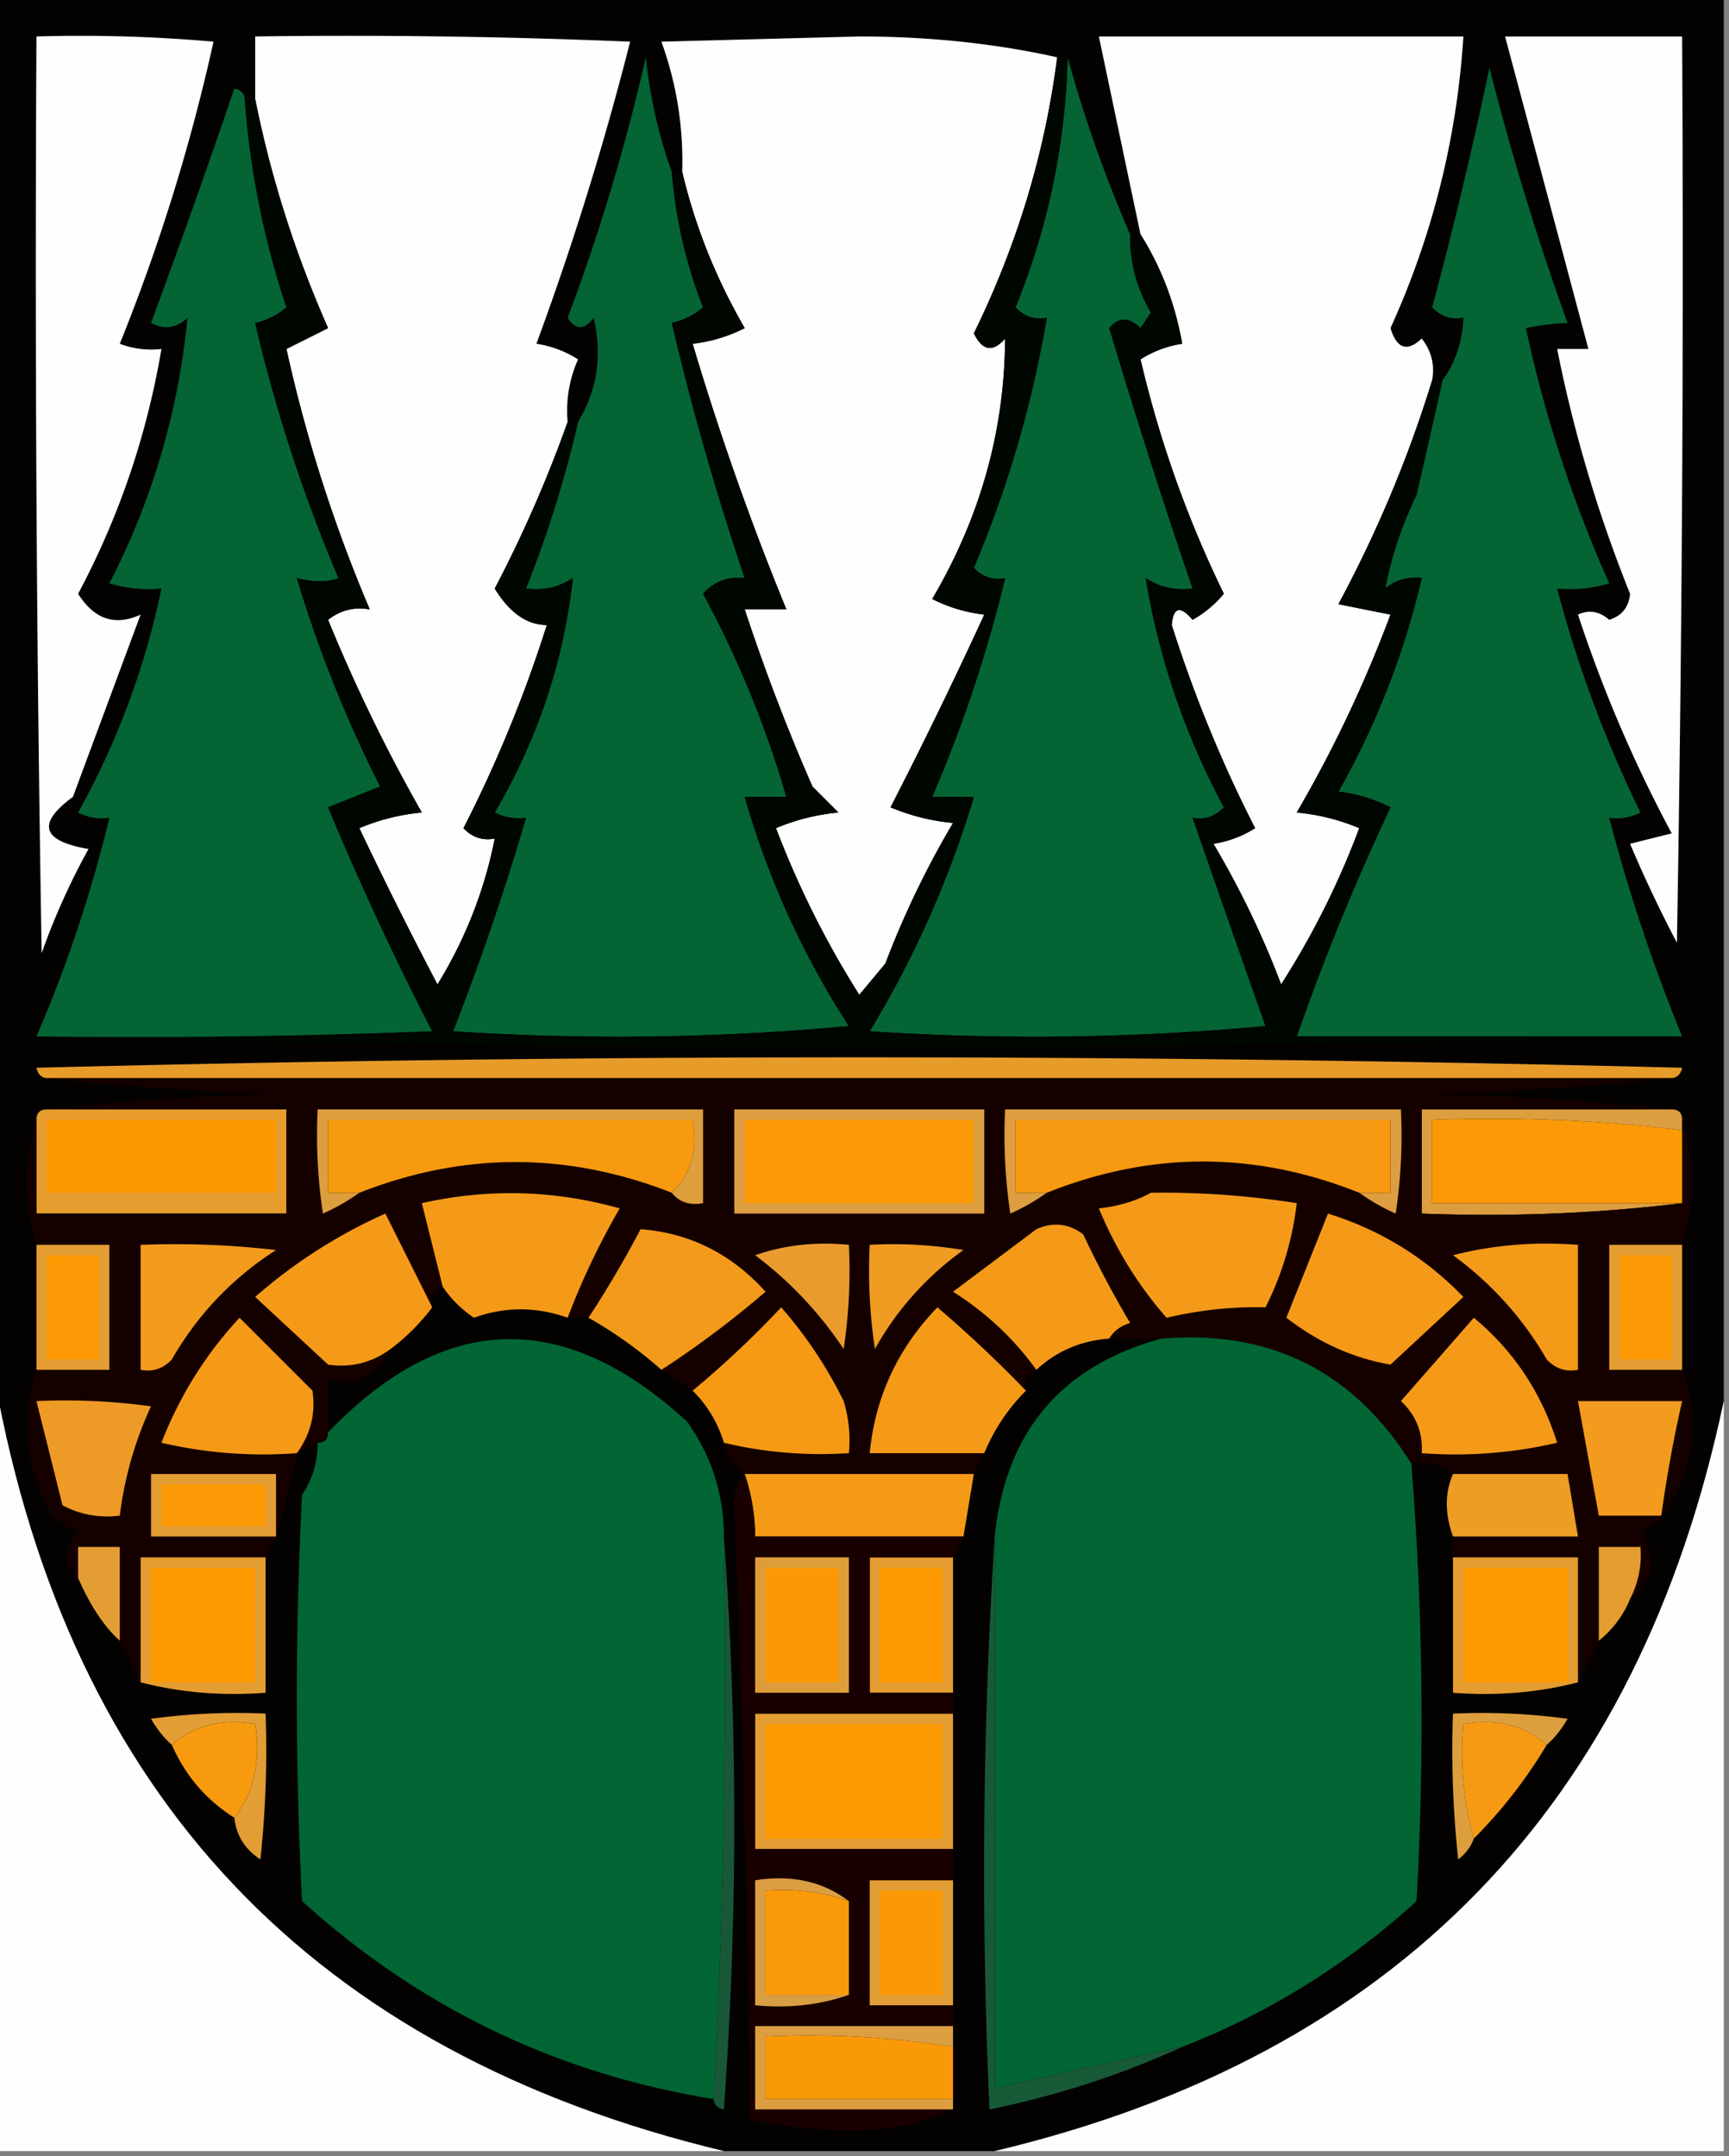 <svg xmlns="http://www.w3.org/2000/svg" width="166" height="207" style="shape-rendering:geometricPrecision;text-rendering:geometricPrecision;image-rendering:optimizeQuality;fill-rule:evenodd;clip-rule:evenodd"><rect width="100%" height="100%" fill="#808080" stroke="none"/><path style="opacity:1" fill="#030200" d="M-.5-.5h166v135c-8.191 38.856-31.524 62.856-70 72h-26c-39.457-9.456-62.79-34.123-70-74V-.5z"/><path style="opacity:1" fill="#fefefe" d="M3.5 3.5c5.676-.166 11.343 0 17 .5a182.546 182.546 0 0 1-9 29 8.434 8.434 0 0 0 4 .5c-1.409 8.305-4.075 16.138-8 23.5 1.55 2.459 3.55 3.126 6 2-2.158 5.805-4.325 11.639-6.5 17.5-3.5 2.564-3 4.23 1.5 5a66.354 66.354 0 0 0-4.5 10 3872.4 3872.4 0 0 1-.5-88zM54.5 40.5a124.665 124.665 0 0 1-7 16c1.426 2.325 3.093 3.492 5 3.5a126.823 126.823 0 0 1-8 19.5c.825.886 1.825 1.219 3 1a42.092 42.092 0 0 1-5.5 14 406.618 406.618 0 0 1-7.5-15 20.216 20.216 0 0 1 6-1.5 158.176 158.176 0 0 1-9-18.5c1.189-.929 2.522-1.262 4-1a141.315 141.315 0 0 1-8-25l4-2c-3.175-7.186-5.508-14.52-7-22v-6c12.005-.167 24.005 0 36 .5a291.053 291.053 0 0 1-9 29c1.438.219 2.771.719 4 1.5a11.989 11.989 0 0 0-1 6zM101.5 5.5c-1.174 9.178-3.841 18.011-8 26.5.825 1.688 1.825 1.855 3 .5-.046 8.826-2.38 17.16-7 25a14.73 14.73 0 0 0 5 1.5 474.012 474.012 0 0 1-9 18.5 20.216 20.216 0 0 0 6 1.5A87.904 87.904 0 0 0 85 92.5l-2.5 3a89.664 89.664 0 0 1-8-16 20.216 20.216 0 0 1 6-1.5L78 75.5a190.956 190.956 0 0 1-6.5-17h4a271.082 271.082 0 0 1-9-25.5 14.73 14.73 0 0 0 5-1.5c-2.768-4.784-4.768-9.784-6-15 .12-4.325-.546-8.491-2-12.5l19-.5c6.704.004 13.037.67 19 2zM137.5 36.5c-2.255 7.36-5.255 14.526-9 21.5l5 1a123.83 123.83 0 0 1-9 19c2.077.192 4.077.692 6 1.5a78.86 78.86 0 0 1-7.5 15 86.179 86.179 0 0 0-6.5-13.5 10.255 10.255 0 0 0 4-1.5 127.533 127.533 0 0 1-8-19.5c.146-1.727.813-1.894 2-.5a10.76 10.76 0 0 0 3-2.5 106.6 106.6 0 0 1-8-22.5 10.255 10.255 0 0 1 4-1.5c-.67-3.826-2.004-7.326-4-10.5l-4-19h35c-.628 9.772-2.961 19.105-7 28 .605 1.981 1.605 2.315 3 1 .929 1.189 1.262 2.522 1 4zM144.5 3.5h17c.167 29.002 0 58.002-.5 87a124.331 124.331 0 0 1-4.5-9.5l4-1a131.207 131.207 0 0 1-9-21c1.049-.492 2.049-.326 3 .5 1.22-.387 1.887-1.22 2-2.5a131.75 131.75 0 0 1-7-23.5h3c-2.658-9.989-5.325-19.989-8-30z"/><path style="opacity:1" fill="#046434" d="M64.5 16.5a45.616 45.616 0 0 0 3 13 6.807 6.807 0 0 1-3 1.5 269.027 269.027 0 0 0 7 24.5c-1.603-.188-2.937.312-4 1.5a97.965 97.965 0 0 1 8 19.5h-4a81.894 81.894 0 0 0 10 22 241.23 241.23 0 0 1-38 .5 247.416 247.416 0 0 0 7-20.5 4.932 4.932 0 0 1-3-.5c4.12-7.026 6.62-14.526 7.5-22.5-1.356.88-2.856 1.214-4.5 1a111.401 111.401 0 0 0 5-16c1.837-3.019 2.337-6.352 1.5-10-.893 1.211-1.726 1.211-2.5 0a190.938 190.938 0 0 0 7.5-25c.419 3.892 1.252 7.558 2.5 11z"/><path style="opacity:1" fill="#056434" d="M102.5 5.5a128.534 128.534 0 0 0 6 17c-.038 2.681.629 5.181 2 7.5l-1 1.5c-1.109-1.09-2.109-1.09-3 0a696.383 696.383 0 0 0 8 25c-1.644.214-3.144-.12-4.5-1 1.256 7.658 3.756 14.991 7.5 22-.825.886-1.825 1.219-3 1a4147.665 4147.665 0 0 0 7 20 241.232 241.232 0 0 1-38 .5 96.849 96.849 0 0 0 10-22.5h-4a129.363 129.363 0 0 0 7-21c-1.175.219-2.175-.114-3-1a107.72 107.72 0 0 0 7-24c-1.175.219-2.175-.114-3-1a67.52 67.52 0 0 0 5-24zM23.5 9.5a81.853 81.853 0 0 0 4 20 6.807 6.807 0 0 1-3 1.5 150.265 150.265 0 0 0 8 24.5c-1.058.406-2.39.406-4 0a122.266 122.266 0 0 0 8 20l-5 2a292.314 292.314 0 0 0 10 21.5c-12.662.5-25.329.667-38 .5a129.36 129.36 0 0 0 7-21 4.932 4.932 0 0 1-3-.5 75.95 75.95 0 0 0 8-21.5c-1.7.16-3.366-.007-5-.5A69.925 69.925 0 0 0 18 30.5c-1.05 1.017-2.216 1.184-3.5.5a901.966 901.966 0 0 0 8-22.5c.607.124.94.457 1 1zM161.5 99.5h-37c2.6-7.458 5.6-14.792 9-22a14.729 14.729 0 0 0-5-1.5 77.055 77.055 0 0 0 8-20.5c-1.322-.17-2.489.163-3.5 1 .553-2.993 1.553-5.993 3-9 .852-3.69 1.685-7.356 2.5-11 1.238-1.714 1.905-3.714 2-6-1.175.219-2.175-.114-3-1a420.337 420.337 0 0 0 5.5-23 260.702 260.702 0 0 0 7.5 24.5c-1.585.085-2.918.251-4 .5a124.023 124.023 0 0 0 8 24.5c-1.634.493-3.301.66-5 .5a116.717 116.717 0 0 0 8 21.5 4.932 4.932 0 0 1-3 .5 166.401 166.401 0 0 0 7 21z"/><path style="opacity:1" fill="#000600" d="M101.5 5.5h1a67.52 67.52 0 0 1-5 24c.825.886 1.825 1.219 3 1a107.72 107.72 0 0 1-7 24c.825.886 1.825 1.219 3 1a129.363 129.363 0 0 1-7 21h4a96.849 96.849 0 0 1-10 22.5c12.68.833 25.346.666 38-.5a4147.665 4147.665 0 0 1-7-20c1.175.219 2.175-.114 3-1-3.744-7.009-6.244-14.342-7.5-22 1.356.88 2.856 1.214 4.5 1a696.383 696.383 0 0 1-8-25c.891-1.09 1.891-1.09 3 0l1-1.5c-1.371-2.319-2.038-4.819-2-7.5h1c1.996 3.174 3.33 6.674 4 10.5a10.255 10.255 0 0 0-4 1.5 106.6 106.6 0 0 0 8 22.5 10.76 10.76 0 0 1-3 2.5c-1.187-1.394-1.854-1.227-2 .5a127.533 127.533 0 0 0 8 19.5 10.255 10.255 0 0 1-4 1.5 86.179 86.179 0 0 1 6.5 13.5 78.86 78.86 0 0 0 7.5-15 20.211 20.211 0 0 0-6-1.5 123.83 123.83 0 0 0 9-19l-5-1c3.745-6.974 6.745-14.14 9-21.5h1c-.815 3.644-1.648 7.31-2.5 11-1.447 3.007-2.447 6.007-3 9 1.011-.837 2.178-1.17 3.5-1a77.055 77.055 0 0 1-8 20.5c1.756.202 3.422.702 5 1.5-3.4 7.208-6.4 14.542-9 22h37a3121.78 3121.78 0 0 1-158 0c12.671.167 25.338 0 38-.5a292.314 292.314 0 0 1-10-21.5l5-2a122.266 122.266 0 0 1-8-20c1.61.406 2.942.406 4 0a150.265 150.265 0 0 1-8-24.5 6.807 6.807 0 0 0 3-1.5 81.853 81.853 0 0 1-4-20h1c1.492 7.48 3.825 14.814 7 22l-4 2a141.315 141.315 0 0 0 8 25c-1.478-.262-2.811.071-4 1a158.176 158.176 0 0 0 9 18.5 20.216 20.216 0 0 0-6 1.5 406.618 406.618 0 0 0 7.5 15 42.092 42.092 0 0 0 5.5-14c-1.175.219-2.175-.114-3-1a126.823 126.823 0 0 0 8-19.5c-1.907-.008-3.574-1.175-5-3.5a124.665 124.665 0 0 0 7-16h1a111.401 111.401 0 0 1-5 16c1.644.214 3.144-.12 4.5-1-.88 7.974-3.38 15.474-7.5 22.5.948.483 1.948.65 3 .5a247.416 247.416 0 0 1-7 20.5 241.23 241.23 0 0 0 38-.5 81.894 81.894 0 0 1-10-22h4a97.965 97.965 0 0 0-8-19.5c1.063-1.188 2.397-1.688 4-1.5a269.027 269.027 0 0 1-7-24.5 6.807 6.807 0 0 0 3-1.5 45.616 45.616 0 0 1-3-13h1c1.232 5.216 3.232 10.216 6 15a14.73 14.73 0 0 1-5 1.5 271.082 271.082 0 0 0 9 25.5h-4a190.956 190.956 0 0 0 6.5 17l2.5 2.5a20.216 20.216 0 0 0-6 1.5 89.664 89.664 0 0 0 8 16l2.5-3A87.904 87.904 0 0 1 91.5 79a20.216 20.216 0 0 1-6-1.5 474.012 474.012 0 0 0 9-18.5 14.73 14.73 0 0 1-5-1.5c4.62-7.84 6.954-16.174 7-25-1.175 1.355-2.175 1.188-3-.5 4.159-8.489 6.826-17.322 8-26.5z"/><path style="opacity:1" fill="#e79c29" d="M160.5 103.5H4.5c-.543-.06-.876-.393-1-1a3121.78 3121.78 0 0 1 158 0c-.124.607-.457.94-1 1z"/><path style="opacity:1" fill="#e69c2e" d="M4.5 106.5h23v10h-24v-9c0-.667.333-1 1-1z"/><path style="opacity:1" fill="#dc9e3f" d="M160.5 106.5c.667 0 1 .333 1 1v1a151.198 151.198 0 0 0-24-1v8h24c-8.15.993-16.483 1.326-25 1v-10h24z"/><path style="opacity:1" fill="#150000" d="M4.5 103.5h156a284.057 284.057 0 0 1-24 1.5c8.177.171 16.177.671 24 1.5h-24v10c8.517.326 16.85-.007 25-1v-8c1.226 3.867 1.226 7.867 0 12h-7v12h7c1.774 5.163 1.107 9.83-2 14-.418.722-1.084 1.222-2 1.5 1.6 2.64 1.266 4.807-1 6.5.801-1.542 1.134-3.208 1-5h-4v9l-2 4v-12h-12v-2h12l-1-6h-11c-1.068-.934-2.401-1.268-4-1-5.54-8.865-13.54-12.865-24-12h-5c.418-.722 1.084-1.222 2-1.5a103.382 103.382 0 0 1-4.5-8.5c-1.388-1.054-2.888-1.22-4.5-.5l-8 6c3.166 2 5.832 4.5 8 7.5-.838.342-1.172 1.008-1 2a120.388 120.388 0 0 0-8.5-8c-3.812 3.952-5.979 8.619-6.5 14h11l-1 2h-22c-1.051-.722-1.718-1.722-2-3 3.9.93 7.9 1.263 12 1a12.935 12.935 0 0 0-.5-5 41.042 41.042 0 0 0-6-9 94.4 94.4 0 0 1-8.5 8l-3-2a92.97 92.97 0 0 0 10-7.5c-3.28-3.641-7.28-5.641-12-6a101.563 101.563 0 0 1-5 8.5h-2a71.765 71.765 0 0 1 5-10.5c-6.302-1.764-12.635-1.931-19-.5l2 8c-.838.342-1.172 1.008-1 2l-4.5-9a49.436 49.436 0 0 0-12.5 8l7 6.5c2.189.322 4.189-.178 6-1.5-1.187 2.475-3.187 3.475-6 3v5c0 .667-.333 1-1 1l-2 1a100.185 100.185 0 0 1-2 8l-1 2h-12v12l-2-4v-9h-4v3c-1.3-1.384-1.3-2.884 0-4.5a9.457 9.457 0 0 1-2.5-1.5c-2.513-4.429-3.013-9.096-1.5-14h7v-12h-7c-1.226-4.133-1.226-8.133 0-12v9h24v-10h-23a260.622 260.622 0 0 1 23-1.5 260.622 260.622 0 0 1-23-1.5z"/><path style="opacity:1" fill="#f59a18" d="M110.5 114.5a82.73 82.73 0 0 1 14 1 29.817 29.817 0 0 1-3 10c-3.098-.086-6.265.247-9.5 1-2.711-3.088-4.878-6.588-6.5-10.5 1.882-.198 3.548-.698 5-1.5zM54.5 126.5c-3.026-1.077-6.026-1.077-9 0-1.235-.84-2.235-1.84-3-3l-2-8c6.365-1.431 12.698-1.264 19 .5a71.765 71.765 0 0 0-5 10.5z"/><path style="opacity:1" fill="#fb9906" d="M161.5 108.5v7h-24v-8c8.086-.301 16.086.033 24 1z"/><path style="opacity:1" fill="#fc9902" d="M4.5 107.5h22v7h-22v-7z"/><path style="opacity:1" fill="#dc9e40" d="M130.5 114.5h3v-7h-36v7h3a19.588 19.588 0 0 1-3.5 2 50.442 50.442 0 0 1-.5-10h38a50.464 50.464 0 0 1-.5 10 19.602 19.602 0 0 1-3.5-2z"/><path style="opacity:1" fill="#f79a11" d="M130.5 114.5c-10-4-20-4-30 0h-3v-7h36v7h-3z"/><path style="opacity:1" fill="#dc9e40" d="M70.5 106.5h24v10h-24v-10z"/><path style="opacity:1" fill="#fb9906" d="M71.5 107.5h22v8h-22v-8z"/><path style="opacity:1" fill="#dd9e3d" d="M64.5 114.5c1.844-1.779 2.51-4.112 2-7h-35v7h3a19.588 19.588 0 0 1-3.5 2 50.442 50.442 0 0 1-.5-10h37v9c-1.291.237-2.291-.096-3-1z"/><path style="opacity:1" fill="#f79a10" d="M64.5 114.5c-10.016-3.929-20.016-3.929-30 0h-3v-7h35c.51 2.888-.156 5.221-2 7z"/><path style="opacity:1" fill="#f59a18" d="M41.5 125.5a20.233 20.233 0 0 1-4 4c-1.811 1.322-3.811 1.822-6 1.5l-7-6.5a49.436 49.436 0 0 1 12.5-8l4.5 9zM106.5 128.5c-2.733.203-5.066 1.203-7 3-2.168-3-4.834-5.5-8-7.5l8-6c1.612-.72 3.112-.554 4.5.5a103.382 103.382 0 0 0 4.5 8.5c-.916.278-1.582.778-2 1.5z"/><path style="opacity:1" fill="#f49a1a" d="M63.5 131.5a40.935 40.935 0 0 0-7-5 101.563 101.563 0 0 0 5-8.5c4.72.359 8.72 2.359 12 6a92.97 92.97 0 0 1-10 7.5z"/><path style="opacity:1" fill="#f59a18" d="M127.5 116.5c5.021 1.561 9.354 4.228 13 8l-7 6.5c-3.575-.614-6.908-2.114-10-4.5 1.349-3.359 2.682-6.692 4-10z"/><path style="opacity:1" fill="#e39d33" d="M3.5 119.5h7v12h-7v-12z"/><path style="opacity:1" fill="#fc9904" d="M4.5 120.5h5v10h-5v-10z"/><path style="opacity:1" fill="#f39b1c" d="M13.5 119.5a84.9 84.9 0 0 1 13 .5c-4.19 2.69-7.524 6.19-10 10.5-.825.886-1.825 1.219-3 1v-12z"/><path style="opacity:1" fill="#f09b22" d="M83.5 119.5a40.911 40.911 0 0 1 9 .5 28.994 28.994 0 0 0-8.5 9.5 50.442 50.442 0 0 1-.5-10z"/><path style="opacity:1" fill="#f49a19" d="M139.5 120.5c3.798-.983 7.798-1.317 12-1v12c-1.175.219-2.175-.114-3-1a32.354 32.354 0 0 0-9-10z"/><path style="opacity:1" fill="#e39d32" d="M161.5 119.5v12h-7v-12h7z"/><path style="opacity:1" fill="#fc9904" d="M155.5 120.5h5v10h-5v-10z"/><path style="opacity:1" fill="#e99c2d" d="M72.5 120.5c2.787-.977 5.787-1.31 9-1a50.442 50.442 0 0 1-.5 10c-2.362-3.527-5.195-6.527-8.5-9z"/><path style="opacity:1" fill="#f59a17" d="M98.5 133.5a18.34 18.34 0 0 0-4 6h-11c.521-5.381 2.688-10.048 6.5-14a120.388 120.388 0 0 1 8.5 8zM28.5 139.5a43.116 43.116 0 0 1-13-1c1.75-4.505 4.25-8.505 7.5-12l7 7c.322 2.189-.178 4.189-1.5 6z"/><path style="opacity:1" fill="#f69a15" d="M69.5 138.5a11.743 11.743 0 0 0-3-5 94.4 94.4 0 0 0 8.5-8 41.042 41.042 0 0 1 6 9c.493 1.634.66 3.301.5 5-4.1.263-8.1-.07-12-1z"/><path style="opacity:1" fill="#f59a18" d="M141.5 126.5c3.814 3.163 6.481 7.163 8 12a43.117 43.117 0 0 1-13 1c.117-1.984-.55-3.65-2-5 2.356-2.686 4.689-5.353 7-8z"/><path style="opacity:1" fill="#026534" d="M69.5 147.5a729.604 729.604 0 0 1-1 54c-15.034-2.434-28.2-8.767-39.5-19-.667-13-.667-26 0-39 1.009-1.525 1.509-3.192 1.5-5 .667 0 1-.333 1-1 11.136-11.587 22.636-11.92 34.5-1 2.332 3.322 3.498 6.989 3.5 11zM111.5 128.5c10.46-.865 18.46 3.135 24 12a310.587 310.587 0 0 1 .5 42c-6.677 6.084-14.177 10.75-22.5 14a601.58 601.58 0 0 0-18 4v-53c1.043-10.036 6.376-16.369 16-19z"/><path style="opacity:1" fill="#fefefe" d="M-.5 132.5c7.21 39.877 30.543 64.544 70 74h-70v-74zM165.5 134.5v72h-70c38.476-9.144 61.809-33.144 70-72z"/><path style="opacity:1" fill="#f29b1e" d="M159.5 145.5h-6l-2-11h10a128.748 128.748 0 0 0-2 11z"/><path style="opacity:1" fill="#ed9b26" d="M3.5 134.5a60.93 60.93 0 0 1 11 .5 35.269 35.269 0 0 0-3 10.5c-1.967.239-3.8-.094-5.5-1l-2.5-10z"/><path style="opacity:1" fill="#f59a17" d="M71.5 141.5h22l-1 6h-20a19.24 19.24 0 0 0-1-6z"/><path style="opacity:1" fill="#e29d34" d="M26.5 147.5h-12v-6h12v6z"/><path style="opacity:1" fill="#fc9904" d="M15.5 142.5h10v4h-10v-4z"/><path style="opacity:1" fill="#ed9c24" d="M139.5 141.5h11l1 6h-12c-.791-2.191-.791-4.191 0-6z"/><path style="opacity:1" fill="#e49d31" d="M25.5 149.5v13c-4.202.317-8.202-.017-12-1v-12h12z"/><path style="opacity:1" fill="#fd9901" d="M14.5 150.5h10v11h-10v-11z"/><path style="opacity:1" fill="#e49d30" d="M91.5 149.5v13h-8v-13h8z"/><path style="opacity:1" fill="#fd9902" d="M84.5 150.5h6v11h-6v-11z"/><path style="opacity:1" fill="#e59d31" d="M156.5 153.5a9.82 9.82 0 0 1-3 4v-9h4c.134 1.792-.199 3.458-1 5z"/><path style="opacity:1" fill="#e49d34" d="M11.5 157.5c-1.466-1.298-2.799-3.298-4-6v-3h4v9z"/><path style="opacity:1" fill="#185938" d="M95.5 147.5v53a601.58 601.58 0 0 1 18-4c-5.856 2.678-12.022 4.678-18.5 6-.829-18.505-.662-36.838.5-55z"/><path style="opacity:1" fill="#e49d30" d="M139.5 149.5h12v12c-3.798.983-7.798 1.317-12 1v-13z"/><path style="opacity:1" fill="#fd9901" d="M140.5 150.5h10v11h-10v-11z"/><path style="opacity:1" fill="#dd9e3e" d="M148.5 167.5c-2.135-1.869-4.802-2.536-8-2-.315 3.871.018 7.538 1 11-.283.789-.783 1.456-1.5 2a98.432 98.432 0 0 1-.5-14 60.931 60.931 0 0 1 11 .5c-.566.995-1.233 1.828-2 2.5z"/><path style="opacity:1" fill="#f89a0e" d="M22.5 174.5c-2.72-1.719-4.72-4.053-6-7 2.135-1.869 4.802-2.536 8-2 .555 3.512-.112 6.512-2 9z"/><path style="opacity:1" fill="#e29d35" d="M22.5 174.5c1.888-2.488 2.555-5.488 2-9-3.198-.536-5.865.131-8 2-.767-.672-1.434-1.505-2-2.5a60.93 60.93 0 0 1 11-.5c.166 4.679 0 9.345-.5 14-1.481-.971-2.315-2.304-2.5-4z"/><path style="opacity:1" fill="#f69a14" d="M148.5 167.5a46.493 46.493 0 0 1-7 9c-.982-3.462-1.315-7.129-1-11 3.198-.536 5.865.131 8 2z"/><path style="opacity:1" fill="#e39d33" d="M91.5 164.5v13h-19v-13h19z"/><path style="opacity:1" fill="#fc9903" d="M73.5 165.5h17v11h-17v-11z"/><path style="opacity:1" fill="#195739" d="M69.5 147.5c1.328 18.171 1.328 36.504 0 55-.607-.124-.94-.457-1-1a729.604 729.604 0 0 0 1-54z"/><path style="opacity:1" fill="#190000" d="M71.5 141.5a19.24 19.24 0 0 1 1 6h20l-1 2h-8v13h8v2h-19v13h19v3h-8v12h8v2h-19v8h19c-2.757 1.318-5.924 1.985-9.5 2a52.577 52.577 0 0 1-10-1 1940.869 1940.869 0 0 0-1.5-59.5c.028-1.07.361-1.903 1-2.5z"/><path style="opacity:1" fill="#de9d3b" d="M72.5 149.5h9v13h-9v-13z"/><path style="opacity:1" fill="#fb9904" d="M73.5 150.5h7v11h-7v-11z"/><path style="opacity:1" fill="#da9e43" d="M81.5 182.5c-2.555-.888-5.221-1.221-8-1v10h8c-2.787.977-5.787 1.31-9 1v-12c3.512-.555 6.512.112 9 2z"/><path style="opacity:1" fill="#fa990a" d="M81.5 182.5v9h-8v-10c2.779-.221 5.445.112 8 1z"/><path style="opacity:1" fill="#e29d35" d="M91.5 180.5v12h-8v-12h8z"/><path style="opacity:1" fill="#fb9904" d="M84.5 181.5h6v10h-6v-10z"/><path style="opacity:1" fill="#fa9908" d="M91.5 196.5v5h-18v-6c6.09-.289 12.09.045 18 1z"/><path style="opacity:1" fill="#dc9e40" d="M91.5 194.5v2a86.751 86.751 0 0 0-18-1v6h18v1h-19v-8h19z"/></svg>